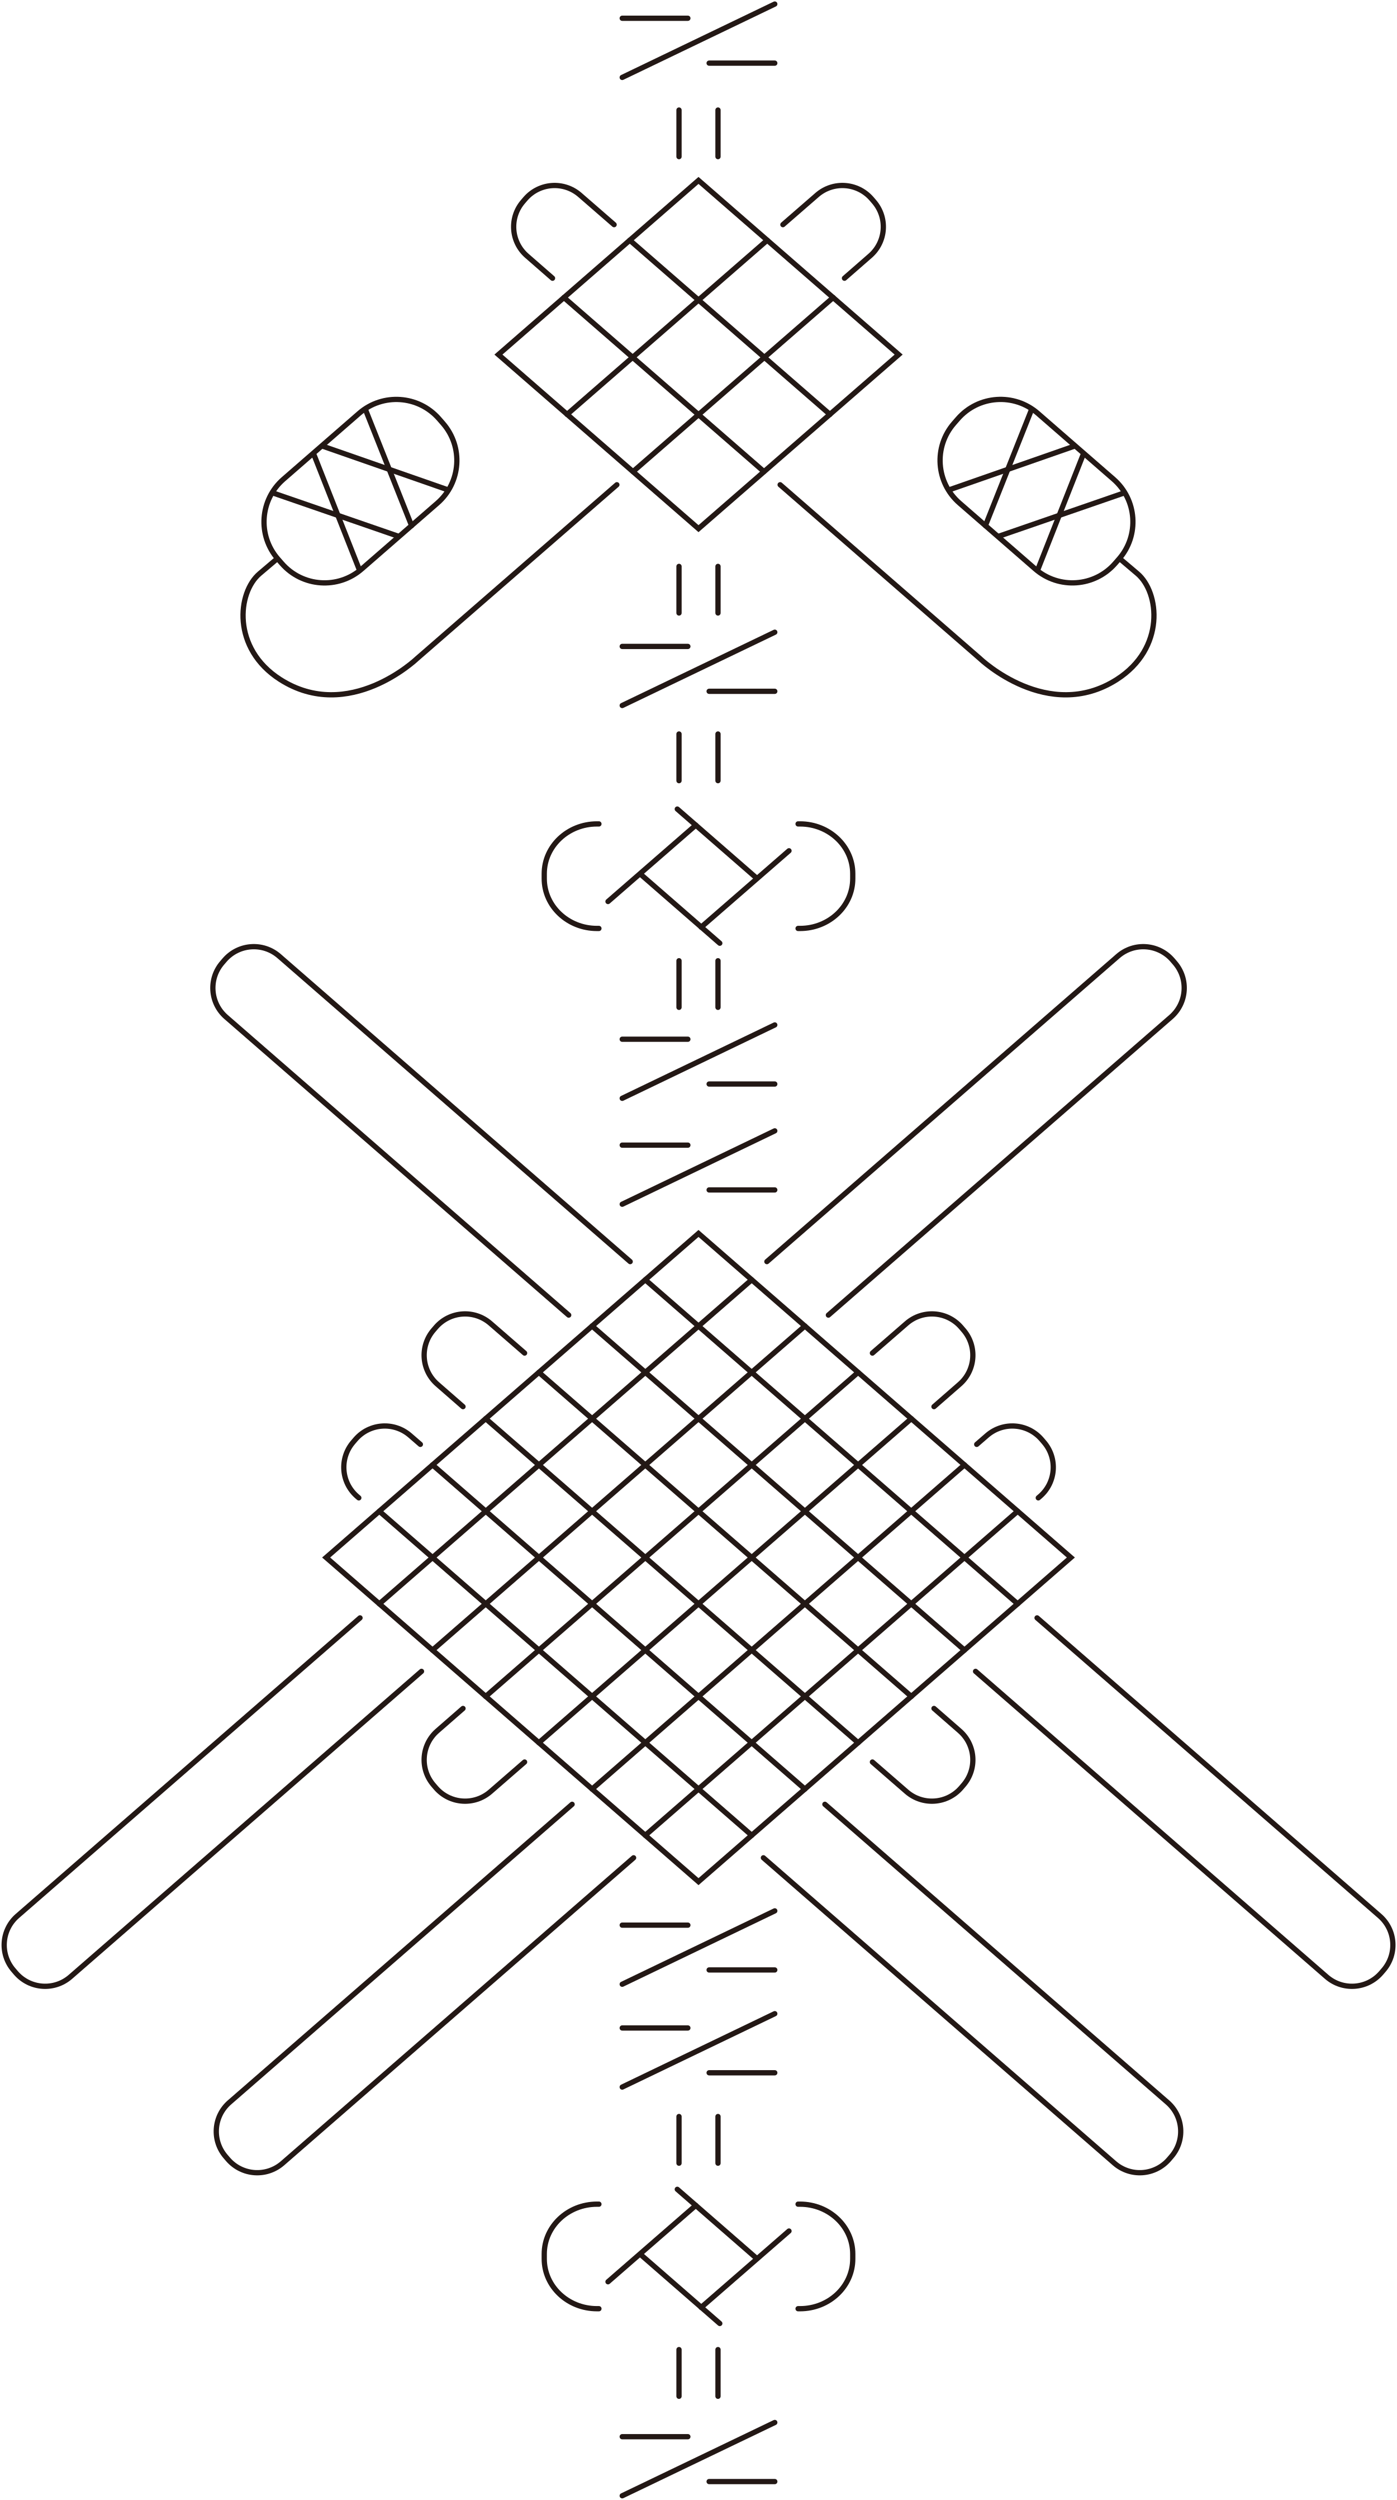 <svg width="265" height="474" viewBox="0 0 265 474" fill="none" xmlns="http://www.w3.org/2000/svg">
<g clip-path="url(#clip0_755_888)">
<path d="M118.031 14.681L146.969 0.769" stroke="#231815" stroke-miterlimit="10" stroke-linecap="round"/>
<path d="M134.519 11.972H146.969" stroke="#231815" stroke-miterlimit="10" stroke-linecap="round"/>
<path d="M130.481 3.462H118.031" stroke="#231815" stroke-miterlimit="10" stroke-linecap="round"/>
<path d="M118.031 133.773L146.969 119.877" stroke="#231815" stroke-miterlimit="10" stroke-linecap="round"/>
<path d="M134.519 131.08H146.969" stroke="#231815" stroke-miterlimit="10" stroke-linecap="round"/>
<path d="M130.481 122.57H118.031" stroke="#231815" stroke-miterlimit="10" stroke-linecap="round"/>
<path d="M118.031 208.254L146.969 194.343" stroke="#231815" stroke-miterlimit="10" stroke-linecap="round"/>
<path d="M134.519 205.546H146.969" stroke="#231815" stroke-miterlimit="10" stroke-linecap="round"/>
<path d="M130.481 197.051H118.031" stroke="#231815" stroke-miterlimit="10" stroke-linecap="round"/>
<path d="M118.031 376.236L146.969 362.325" stroke="#231815" stroke-miterlimit="10" stroke-linecap="round"/>
<path d="M134.519 373.528H146.969" stroke="#231815" stroke-miterlimit="10" stroke-linecap="round"/>
<path d="M130.481 365.033H118.031" stroke="#231815" stroke-miterlimit="10" stroke-linecap="round"/>
<path d="M118.031 228.336L146.969 214.425" stroke="#231815" stroke-miterlimit="10" stroke-linecap="round"/>
<path d="M134.519 225.628H146.969" stroke="#231815" stroke-miterlimit="10" stroke-linecap="round"/>
<path d="M130.481 217.133H118.031" stroke="#231815" stroke-miterlimit="10" stroke-linecap="round"/>
<path d="M118.031 395.734L146.969 381.822" stroke="#231815" stroke-miterlimit="10" stroke-linecap="round"/>
<path d="M134.519 393.025H146.969" stroke="#231815" stroke-miterlimit="10" stroke-linecap="round"/>
<path d="M130.481 384.531H118.031" stroke="#231815" stroke-miterlimit="10" stroke-linecap="round"/>
<path d="M118.031 473.231L146.969 459.335" stroke="#231815" stroke-miterlimit="10" stroke-linecap="round"/>
<path d="M134.519 470.537H146.969" stroke="#231815" stroke-miterlimit="10" stroke-linecap="round"/>
<path d="M130.481 462.028H118.031" stroke="#231815" stroke-miterlimit="10" stroke-linecap="round"/>
<path d="M145.474 239.216L212.071 181.293C215.122 178.646 219.729 178.97 222.379 182.001L222.842 182.54C225.492 185.587 225.168 190.188 222.133 192.835L157.139 249.357" stroke="#231815" stroke-linecap="round" stroke-linejoin="round"/>
<path d="M119.541 239.216L52.944 181.293C49.894 178.646 45.286 178.97 42.636 182.001L42.174 182.54C39.523 185.587 39.847 190.188 42.883 192.835L107.877 249.357" stroke="#231815" stroke-linecap="round" stroke-linejoin="round"/>
<path d="M165.49 256.559L171.977 250.927C175.028 248.28 179.635 248.603 182.286 251.635L182.748 252.173C185.398 255.22 185.075 259.821 182.039 262.468L177.17 266.716" stroke="#231815" stroke-linecap="round" stroke-linejoin="round"/>
<path d="M185.275 273.871L187.232 272.178C190.283 269.532 194.89 269.855 197.541 272.886L198.003 273.425C200.653 276.472 200.33 281.073 197.294 283.72L196.955 284.012" stroke="#231815" stroke-linecap="round" stroke-linejoin="round"/>
<path d="M144.812 352.261L211.408 410.183C214.459 412.83 219.066 412.507 221.717 409.476L222.179 408.937C224.829 405.89 224.506 401.289 221.47 398.642L156.476 342.12" stroke="#231815" stroke-linecap="round" stroke-linejoin="round"/>
<path d="M185.059 316.913L251.656 374.836C254.707 377.483 259.314 377.159 261.964 374.128L262.427 373.589C265.077 370.542 264.753 365.941 261.718 363.294L196.724 306.772" stroke="#231815" stroke-linecap="round" stroke-linejoin="round"/>
<path d="M165.49 334.102L171.977 339.734C175.028 342.381 179.635 342.058 182.286 339.027L182.748 338.488C185.398 335.441 185.075 330.84 182.039 328.193L177.17 323.946" stroke="#231815" stroke-linecap="round" stroke-linejoin="round"/>
<path d="M99.51 256.559L93.023 250.927C89.972 248.28 85.365 248.603 82.714 251.635L82.252 252.173C79.602 255.22 79.925 259.821 82.961 262.468L87.83 266.716" stroke="#231815" stroke-linecap="round" stroke-linejoin="round"/>
<path d="M79.74 273.871L77.784 272.178C74.733 269.532 70.125 269.855 67.475 272.886L67.013 273.425C64.362 276.472 64.686 281.073 67.722 283.72L68.061 284.012" stroke="#231815" stroke-linecap="round" stroke-linejoin="round"/>
<path d="M120.188 352.261L53.592 410.183C50.541 412.83 45.934 412.507 43.283 409.476L42.821 408.937C40.171 405.89 40.494 401.289 43.53 398.642L108.524 342.12" stroke="#231815" stroke-linecap="round" stroke-linejoin="round"/>
<path d="M79.956 316.913L13.359 374.836C10.309 377.483 5.701 377.159 3.051 374.128L2.589 373.589C-0.062 370.542 0.262 365.941 3.297 363.294L68.292 306.772" stroke="#231815" stroke-linecap="round" stroke-linejoin="round"/>
<path d="M99.51 334.102L93.023 339.734C89.972 342.381 85.365 342.058 82.714 339.027L82.252 338.488C79.602 335.441 79.925 330.84 82.961 328.193L87.83 323.946" stroke="#231815" stroke-linecap="round" stroke-linejoin="round"/>
<path d="M61.866 295.323L132.5 233.876L203.134 295.323L132.5 356.785L61.866 295.323Z" stroke="#231815" stroke-miterlimit="10" stroke-linecap="round"/>
<path d="M122.407 347.998L193.041 286.551" stroke="#231815" stroke-miterlimit="10" stroke-linecap="round"/>
<path d="M112.315 339.227L182.948 277.764" stroke="#231815" stroke-miterlimit="10" stroke-linecap="round"/>
<path d="M102.222 330.44L172.871 268.993" stroke="#231815" stroke-miterlimit="10" stroke-linecap="round"/>
<path d="M92.129 321.668L162.778 260.221" stroke="#231815" stroke-miterlimit="10" stroke-linecap="round"/>
<path d="M82.052 312.881L152.685 251.434" stroke="#231815" stroke-miterlimit="10" stroke-linecap="round"/>
<path d="M71.959 304.11L142.593 242.663" stroke="#231815" stroke-miterlimit="10" stroke-linecap="round"/>
<path d="M122.407 242.663L193.041 304.11" stroke="#231815" stroke-miterlimit="10" stroke-linecap="round"/>
<path d="M112.315 251.434L182.948 312.881" stroke="#231815" stroke-miterlimit="10" stroke-linecap="round"/>
<path d="M102.222 260.221L172.871 321.668" stroke="#231815" stroke-miterlimit="10" stroke-linecap="round"/>
<path d="M92.129 268.993L162.778 330.44" stroke="#231815" stroke-miterlimit="10" stroke-linecap="round"/>
<path d="M82.052 277.764L152.685 339.227" stroke="#231815" stroke-miterlimit="10" stroke-linecap="round"/>
<path d="M71.959 286.551L142.593 347.998" stroke="#231815" stroke-miterlimit="10" stroke-linecap="round"/>
<path d="M113.609 176.046H113.239C107.707 176.046 103.239 171.814 103.239 166.597V165.674C103.239 160.457 107.723 156.225 113.239 156.225H113.609" stroke="#231815" stroke-linecap="round" stroke-linejoin="round"/>
<path d="M151.391 176.046H151.761C157.293 176.046 161.761 171.814 161.761 166.597V165.674C161.761 160.457 157.277 156.225 151.761 156.225H151.391" stroke="#231815" stroke-linecap="round" stroke-linejoin="round"/>
<path d="M143.363 166.366L128.478 153.409" stroke="#231815" stroke-linecap="round" stroke-linejoin="round"/>
<path d="M133.008 175.8L149.665 161.319" stroke="#231815" stroke-linecap="round" stroke-linejoin="round"/>
<path d="M121.652 165.889L136.537 178.846" stroke="#231815" stroke-linecap="round" stroke-linejoin="round"/>
<path d="M131.991 156.456L115.335 170.937" stroke="#231815" stroke-linecap="round" stroke-linejoin="round"/>
<path d="M113.609 437.76H113.239C107.707 437.76 103.239 433.528 103.239 428.311V427.388C103.239 422.171 107.723 417.939 113.239 417.939H113.609" stroke="#231815" stroke-linecap="round" stroke-linejoin="round"/>
<path d="M151.391 437.76H151.761C157.293 437.76 161.761 433.528 161.761 428.311V427.388C161.761 422.171 157.277 417.939 151.761 417.939H151.391" stroke="#231815" stroke-linecap="round" stroke-linejoin="round"/>
<path d="M143.363 428.08L128.478 415.123" stroke="#231815" stroke-linecap="round" stroke-linejoin="round"/>
<path d="M133.008 437.514L149.665 423.033" stroke="#231815" stroke-linecap="round" stroke-linejoin="round"/>
<path d="M121.652 427.603L136.537 440.561" stroke="#231815" stroke-linecap="round" stroke-linejoin="round"/>
<path d="M131.991 418.17L115.335 432.651" stroke="#231815" stroke-linecap="round" stroke-linejoin="round"/>
<path d="M136.198 20.867V29.7" stroke="#231815" stroke-linecap="round" stroke-linejoin="round"/>
<path d="M128.802 20.867V29.7" stroke="#231815" stroke-linecap="round" stroke-linejoin="round"/>
<path d="M136.198 107.397V116.23" stroke="#231815" stroke-linecap="round" stroke-linejoin="round"/>
<path d="M128.802 107.397V116.23" stroke="#231815" stroke-linecap="round" stroke-linejoin="round"/>
<path d="M136.198 139.175V148.023" stroke="#231815" stroke-linecap="round" stroke-linejoin="round"/>
<path d="M128.802 139.175V148.023" stroke="#231815" stroke-linecap="round" stroke-linejoin="round"/>
<path d="M136.198 182.17V191.003" stroke="#231815" stroke-linecap="round" stroke-linejoin="round"/>
<path d="M128.802 182.17V191.003" stroke="#231815" stroke-linecap="round" stroke-linejoin="round"/>
<path d="M136.198 401.32V410.168" stroke="#231815" stroke-linecap="round" stroke-linejoin="round"/>
<path d="M128.802 401.32V410.168" stroke="#231815" stroke-linecap="round" stroke-linejoin="round"/>
<path d="M136.198 445.516V454.364" stroke="#231815" stroke-linecap="round" stroke-linejoin="round"/>
<path d="M128.802 445.516V454.364" stroke="#231815" stroke-linecap="round" stroke-linejoin="round"/>
<path d="M132.5 100.241L94.548 67.233L132.5 34.209L170.467 67.233L132.5 100.241Z" stroke="#231815" stroke-miterlimit="10" stroke-linecap="round"/>
<path d="M144.919 89.423L106.968 56.415" stroke="#231815" stroke-miterlimit="10" stroke-linecap="round"/>
<path d="M120.081 89.423L158.048 56.415" stroke="#231815" stroke-miterlimit="10" stroke-linecap="round"/>
<path d="M157.431 78.574L119.464 45.55" stroke="#231815" stroke-miterlimit="10" stroke-linecap="round"/>
<path d="M107.569 78.574L145.536 45.55" stroke="#231815" stroke-miterlimit="10" stroke-linecap="round"/>
<path d="M148.51 42.596L154.997 36.963C158.048 34.317 162.655 34.64 165.305 37.671L165.768 38.21C168.418 41.257 168.094 45.858 165.059 48.505L160.19 52.752" stroke="#231815" stroke-linecap="round" stroke-linejoin="round"/>
<path d="M212.78 106.243L215.738 108.751C219.976 112.321 221.07 122.94 211.855 128.833C198.804 137.174 185.953 124.925 185.953 124.925L147.986 91.916" stroke="#231815" stroke-miterlimit="10" stroke-linecap="round"/>
<path d="M211.526 106.84L212.265 105.993C216.16 101.526 215.692 94.751 211.219 90.861L196.856 78.37C192.383 74.479 185.599 74.947 181.703 79.415L180.965 80.262C177.069 84.729 177.538 91.504 182.011 95.394L196.374 107.885C200.847 111.775 207.631 111.308 211.526 106.84Z" stroke="#231815" stroke-linecap="round" stroke-linejoin="round"/>
<path d="M195.691 77.62L186.924 99.672" stroke="#231815" stroke-linecap="round" stroke-linejoin="round"/>
<path d="M179.99 92.901L203.812 84.591" stroke="#231815" stroke-linecap="round" stroke-linejoin="round"/>
<path d="M205.384 86.407L196.832 108.09" stroke="#231815" stroke-linecap="round" stroke-linejoin="round"/>
<path d="M189.436 101.688L213.273 93.455" stroke="#231815" stroke-linecap="round" stroke-linejoin="round"/>
<path d="M116.49 42.596L110.003 36.963C106.952 34.317 102.345 34.64 99.695 37.671L99.233 38.21C96.582 41.257 96.906 45.858 99.941 48.505L104.81 52.752" stroke="#231815" stroke-linecap="round" stroke-linejoin="round"/>
<path d="M52.22 106.243L49.262 108.751C45.024 112.322 43.93 122.94 53.145 128.834C66.196 137.174 79.047 124.925 79.047 124.925L117.014 91.916" stroke="#231815" stroke-miterlimit="10" stroke-linecap="round"/>
<path d="M84.021 80.265L83.282 79.418C79.387 74.951 72.603 74.483 68.13 78.373L53.767 90.864C49.294 94.754 48.826 101.529 52.721 105.997L53.46 106.844C57.355 111.311 64.139 111.779 68.612 107.889L82.975 95.398C87.448 91.508 87.916 84.733 84.021 80.265Z" stroke="#231815" stroke-linecap="round" stroke-linejoin="round"/>
<path d="M69.309 77.62L78.076 99.672" stroke="#231815" stroke-linecap="round" stroke-linejoin="round"/>
<path d="M85.026 92.901L61.188 84.591" stroke="#231815" stroke-linecap="round" stroke-linejoin="round"/>
<path d="M59.632 86.407L68.184 108.09" stroke="#231815" stroke-linecap="round" stroke-linejoin="round"/>
<path d="M75.58 101.688L51.727 93.455" stroke="#231815" stroke-linecap="round" stroke-linejoin="round"/>
</g>
<defs>
<clipPath id="clip0_755_888">
<rect width="265" height="474" fill="white"/>
</clipPath>
</defs>
</svg>
